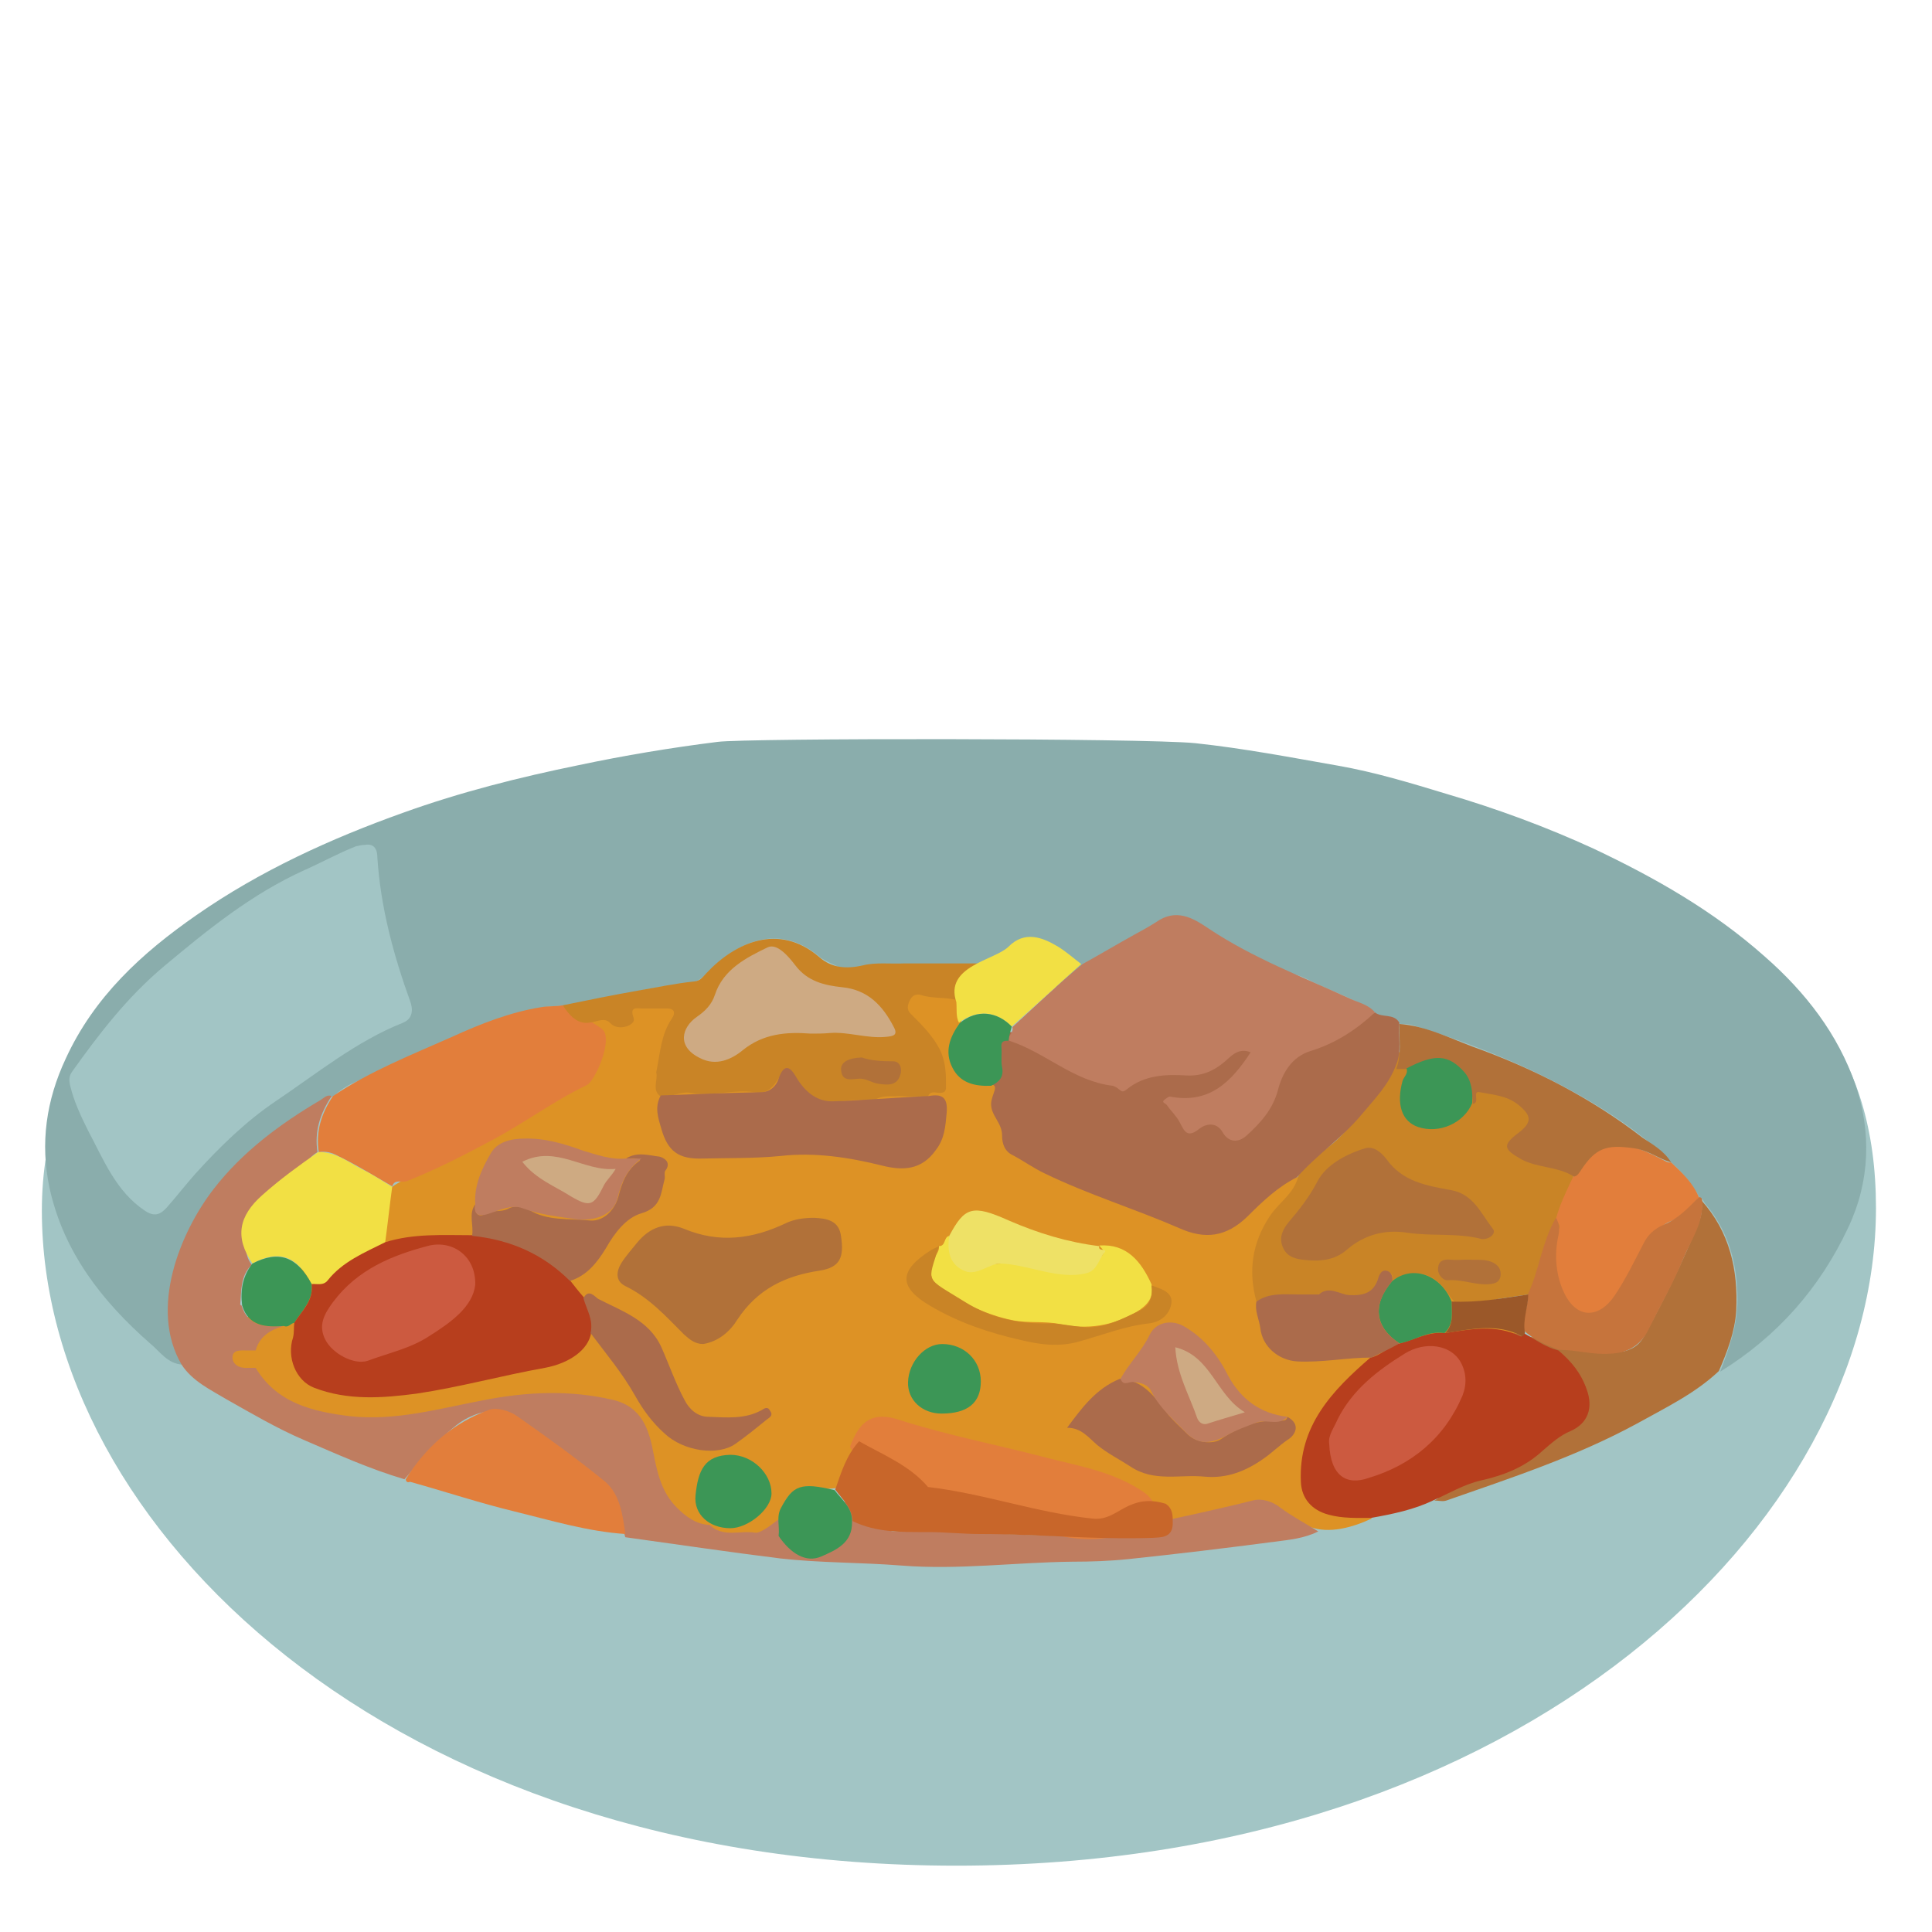 <?xml version="1.0" encoding="utf-8"?>
<!-- Generator: Adobe Illustrator 22.0.0, SVG Export Plug-In . SVG Version: 6.00 Build 0)  -->
<svg version="1.1" id="Layer_1" xmlns="http://www.w3.org/2000/svg" xmlns:xlink="http://www.w3.org/1999/xlink" x="0px" y="0px"
	 viewBox="0 0 300 300" style="enable-background:new 0 0 300 300;" xml:space="preserve">
<style type="text/css">
	.st0{fill:#E08086;}
	.st1{fill:#B73E1D;}
	.st2{fill:#DD9225;}
	.st3{fill:#E27E3B;}
	.st4{fill:#2581A4;}
	.st5{fill:#3C9656;}
	.st6{fill:#B7533B;}
	.st7{fill:#9B5829;}
	.st8{fill:#F2E044;}
	.st9{fill:#5C3E6D;}
	.st10{fill:#CCA44C;}
	.st11{fill:#C16938;}
	.st12{fill:#2E7B45;}
	.st13{fill:#DD7258;}
	.st14{fill:#EF8379;}
	.st15{fill:#895E40;}
	.st16{fill:#90777A;}
	.st17{fill:#F9FAEB;}
	.st18{fill:#E2DCC4;}
	.st19{fill:#FFFEFE;}
	.st20{fill:#907F77;}
	.st21{fill:#51683C;}
	.st22{fill:#B8AFAC;}
	.st23{fill:#96806C;}
	.st24{fill:#C5BBB3;}
	.st25{fill:#7B6453;}
	.st26{fill:#634B36;}
	.st27{fill:#4F2E18;}
	.st28{fill:#93847E;}
	.st29{fill:#715338;}
	.st30{fill:#CABEB5;}
	.st31{fill:#6E5542;}
	.st32{fill:#BBA999;}
	.st33{fill:#7F6E68;}
	.st34{fill:#A29590;}
	.st35{fill:#513B2D;}
	.st36{fill:#637550;}
	.st37{fill:#847146;}
	.st38{fill:#6D5D3C;}
	.st39{fill:#729289;}
	.st40{fill:#359182;}
	.st41{fill:#46AC9D;}
	.st42{fill:#298777;}
	.st43{fill:#296355;}
	.st44{fill:#0E3329;}
	.st45{fill:#3F9687;}
	.st46{fill:#E48555;}
	.st47{fill:#F59159;}
	.st48{fill:#DADADA;}
	.st49{fill:#921428;}
	.st50{fill:#A8122E;}
	.st51{fill:#B21530;}
	.st52{fill:#B2B294;}
	.st53{fill:#DBD9C1;}
	.st54{fill:#D5D8BA;}
	.st55{fill:#EFEED8;}
	.st56{fill:#59AD6D;}
	.st57{fill:#83B967;}
	.st58{fill:#8FC07C;}
	.st59{fill:#86C95D;}
	.st60{fill:#94D07A;}
	.st61{fill:#9CD47C;}
	.st62{fill:#72B452;}
	.st63{fill:#7CB461;}
	.st64{fill:#419155;}
	.st65{fill:#2C8245;}
	.st66{fill:#4CA664;}
	.st67{fill:#7E4545;}
	.st68{fill:#8B4A48;}
	.st69{fill:#864646;}
	.st70{fill:#964D4D;}
	.st71{fill:#BB9F93;}
	.st72{fill:#E0B15C;}
	.st73{fill:#BB9248;}
	.st74{fill:#D3A54A;}
	.st75{fill:#F4C55F;}
	.st76{fill:#D8A745;}
	.st77{fill:#E9B94E;}
	.st78{fill:#F0CC84;}
	.st79{fill:#DDB366;}
	.st80{fill:#EBC169;}
	.st81{fill:#E2B864;}
	.st82{fill:#CDA55D;}
	.st83{fill:#ECCA8E;}
	.st84{fill:#ECDEC4;}
	.st85{fill:#D0C392;}
	.st86{fill:#EEE4D3;}
	.st87{fill:#DDCCAF;}
	.st88{fill:#7FAA52;}
	.st89{fill:#90C161;}
	.st90{fill:#AACF81;}
	.st91{fill:#E0CB90;}
	.st92{fill:#F3DF9D;}
	.st93{fill:#F7F1D6;}
	.st94{fill:#F6E8BF;}
	.st95{fill:#1E1E1E;}
	.st96{fill:#E9E6E2;}
	.st97{fill:#CB564A;}
	.st98{fill:#D86C6A;}
	.st99{fill:#CB4634;}
	.st100{fill:#CA4634;}
	.st101{fill:#9E3022;}
	.st102{fill:#DF7B60;}
	.st103{fill:#C94533;}
	.st104{fill:#9F3021;}
	.st105{fill:#E0785E;}
	.st106{fill:#E17A60;}
	.st107{fill:#E27A60;}
	.st108{fill:#CA4735;}
	.st109{fill:#DD8675;}
	.st110{fill:#DC7C6D;}
	.st111{fill:#C94A36;}
	.st112{fill:#C94634;}
	.st113{fill:#CA4633;}
	.st114{fill:#C94834;}
	.st115{fill:#DF765C;}
	.st116{fill:#9D3122;}
	.st117{fill:#E07B60;}
	.st118{fill:#B53A2A;}
	.st119{fill:#C94734;}
	.st120{fill:#A03021;}
	.st121{fill:#DD806B;}
	.st122{fill:#DE8170;}
	.st123{fill:#EAA7A4;}
	.st124{fill:#E5D6D2;}
	.st125{fill:#F0A7B4;}
	.st126{fill:#A06267;}
	.st127{fill:#9F6467;}
	.st128{fill:#BA544F;}
	.st129{fill:#D69578;}
	.st130{fill:#DDA792;}
	.st131{fill:#91443A;}
	.st132{fill:#9B5148;}
	.st133{fill:#E7A2A9;}
	.st134{fill:#8C411D;}
	.st135{fill:#9E5029;}
	.st136{fill:#6F2913;}
	.st137{fill:#A9594A;}
	.st138{fill:#C07161;}
	.st139{fill:#5F801B;}
	.st140{fill:#409658;}
	.st141{fill:#AF665A;}
	.st142{fill:#712912;}
	.st143{fill:#CE847C;}
	.st144{fill:#B05932;}
	.st145{fill:#C97D71;}
	.st146{fill:#DF8551;}
	.st147{fill:#E58751;}
	.st148{fill:#834023;}
	.st149{fill:#8B431F;}
	.st150{fill:#E68751;}
	.st151{fill:#9E5A51;}
	.st152{fill:#EED4C6;}
	.st153{fill:#E1C5B0;}
	.st154{fill:#CDB3A1;}
	.st155{fill:#ECC0A2;}
	.st156{fill:#F4DECE;}
	.st157{fill:#F1D3BF;}
	.st158{fill:#DFBE94;}
	.st159{fill:#F1B6A8;}
	.st160{fill:#D36A74;}
	.st161{fill:#F5AEAD;}
	.st162{fill:#F1B1AE;}
	.st163{fill:#CC404E;}
	.st164{fill:#D55E66;}
	.st165{fill:#CB6A6C;}
	.st166{fill:#F4D8C3;}
	.st167{fill:#F5AEAB;}
	.st168{fill:#F27F89;}
	.st169{fill:#F4CCC0;}
	.st170{fill:#EE5A6D;}
	.st171{fill:#EDC8B4;}
	.st172{fill:#CD968B;}
	.st173{fill:#D29F93;}
	.st174{fill:#F2DCC5;}
	.st175{fill:#E2C5C5;}
	.st176{fill:#EE7D79;}
	.st177{fill:#EB6765;}
	.st178{fill:#DB4144;}
	.st179{fill:#F39E96;}
	.st180{fill:#F58A84;}
	.st181{fill:#EC6967;}
	.st182{fill:#E05656;}
	.st183{fill:#D42C2C;}
	.st184{fill:#D93435;}
	.st185{fill:#F2A19A;}
	.st186{fill:#F3AFA9;}
	.st187{fill:#E47875;}
	.st188{fill:#C94442;}
	.st189{fill:#E45F56;}
	.st190{fill:#F2E6E0;}
	.st191{fill:#F0E0D3;}
	.st192{fill:#F3D7CF;}
	.st193{fill:#F2D5CB;}
	.st194{fill:#F1D2C5;}
	.st195{fill:#EFE4DD;}
	.st196{fill:#F2DBD4;}
	.st197{fill:#F5D5C5;}
	.st198{fill:#F3C8B8;}
	.st199{fill:#F1C3B8;}
	.st200{fill:#F4CFBC;}
	.st201{fill:#F3C9BD;}
	.st202{fill:#F4C9BD;}
	.st203{fill:#F4D1C5;}
	.st204{fill:#F2B7A9;}
	.st205{fill:#F4D2C6;}
	.st206{fill:#F4CFBD;}
	.st207{fill:#F2C5B9;}
	.st208{fill:#F3C7B8;}
	.st209{fill:#F4CCBF;}
	.st210{fill:#F2CEBE;}
	.st211{fill:#F3BDAD;}
	.st212{fill:#F2B2A2;}
	.st213{fill:#F4B8A7;}
	.st214{fill:#F5B3A1;}
	.st215{fill:#F0B6A8;}
	.st216{fill:#F3B7AD;}
	.st217{fill:#F19787;}
	.st218{fill:#F28F7C;}
	.st219{fill:#F2C9B5;}
	.st220{fill:#EEAE9A;}
	.st221{fill:#F5928B;}
	.st222{fill:#F5968C;}
	.st223{fill:#F6B5A5;}
	.st224{fill:#F38F85;}
	.st225{fill:#F5988B;}
	.st226{fill:#F2B39C;}
	.st227{fill:#F0BA9D;}
	.st228{fill:#F1B39C;}
	.st229{fill:#EF9189;}
	.st230{fill:#EF9A90;}
	.st231{fill:#E59489;}
	.st232{fill:#EEAB9A;}
	.st233{fill:#F1A195;}
	.st234{fill:#A2C5C5;}
	.st235{fill:#C98426;}
	.st236{fill:#8AADAC;}
	.st237{fill:#B17139;}
	.st238{fill:#AB6B4B;}
	.st239{fill:#BF7D60;}
	.st240{fill:#C6743C;}
	.st241{fill:#CEAA83;}
	.st242{fill:#C8662A;}
	.st243{fill:#AA6B4B;}
	.st244{fill:#EEE166;}
	.st245{fill:#CC5A40;}
	.st246{fill:#CEAA82;}
	.st247{fill:#C1573E;}
	.st248{fill:#3A9656;}
	.st249{fill:#46A35F;}
	.st250{fill:#44A160;}
	.st251{fill:#288245;}
	.st252{fill:#4C345B;}
	.st253{fill:#6F5182;}
	.st254{fill:#382447;}
	.st255{fill:#482D59;}
	.st256{fill:#56386B;}
	.st257{fill:#A85C36;}
	.st258{fill:#FAE19C;}
	.st259{fill:#B5DAD7;}
	.st260{fill:#F2E3C1;}
	.st261{fill:#F6E2AF;}
	.st262{fill:#F7D989;}
	.st263{fill:#E5A045;}
	.st264{fill:#F8E28F;}
	.st265{fill:#F9E198;}
	.st266{fill:#F2B22C;}
	.st267{fill:#F3B124;}
	.st268{fill:#C68226;}
	.st269{fill:#E09E46;}
	.st270{fill:#E2C888;}
	.st271{fill:#D3CA23;}
	.st272{fill:#DDB3B1;}
	.st273{fill:#165229;}
	.st274{fill:#E4E4E4;}
	.st275{fill:#DCDEBD;}
	.st276{fill:#DABBB4;}
	.st277{fill:#BAAF24;}
	.st278{fill:#BA5138;}
	.st279{fill:#9B3C2C;}
	.st280{fill:#D86F6A;}
	.st281{fill:#CAE4E1;}
	.st282{fill:#97C4BF;}
	.st283{fill:#80AAA4;}
	.st284{fill:#C5DFDB;}
	.st285{fill:#ABC9C4;}
	.st286{fill:#A8453C;}
	.st287{fill:#35180D;}
	.st288{fill:#F76253;}
	.st289{fill:#69210D;}
	.st290{fill:#8E2614;}
	.st291{fill:#822914;}
	.st292{fill:#F1E99F;}
	.st293{fill:#CEBB31;}
	.st294{fill:#F7F8DB;}
	.st295{fill:#D3E8E5;}
	.st296{fill:#BFDCD6;}
	.st297{fill:#441D11;}
	.st298{fill:#726933;}
	.st299{fill:none;stroke:#726933;stroke-width:0.5;stroke-miterlimit:10;}
	.st300{fill:none;stroke:#726933;stroke-width:2;stroke-miterlimit:10;}
	.st301{fill:#736933;}
	.st302{fill:#E4955E;}
	.st303{fill:#CE763A;}
	.st304{fill:#F5AC79;}
	.st305{fill:#D3C4C1;}
	.st306{fill:#E9D8D4;}
	.st307{fill:#A8112E;}
	.st308{fill:#5E5655;}
	.st309{fill:#F2EDD3;}
	.st310{fill:#D6C7C4;}
	.st311{fill:#EBDFDC;}
</style>
<g>
	<path class="st234" d="M291.3,187.6c0,48.9-54.8,102.1-142.8,102.1s-142-52.8-142-101.7s60.8-56.7,148.8-56.7
		S291.3,138.7,291.3,187.6z"/>
	<g>
		<path class="st2" d="M236.3,207.5c4.5-4.7-35.4-21.2-34.7-24.8c-4.1,2-7.2-0.4-11.3,1.6c-4.2,2-7.3-0.8-11.4-2.3
			c-5.5-2-8.1-1.7-13.1-4.8c-1.7-1.1-9.2-6.2-10.3-7.8c-1.6-2.4-4.3-0.9-5.8-5.3c-1.5-4.4,1.9-9.5-5.1-11.6
			c-17.8-5.4-50.8,5.2-52.5,5.9c-1.5,0.6-1.8,1.5-1.4,3.1c0.7,2.8,2.6,1.8,1,1.8c-0.1,0.6-0.1,1.2,0.1,1.8c-0.5,1.6-0.9,1.5-2.3,3.3
			c-1.2,1.5-27.7,14.9-28.6,15.9c-1.2,1.4-28.4,24.5-27.7,26.1c3.8,7.5,13.9,17.2,31.9,11.3c9.1-2.9,20.4-6.5,29.8-2.1
			c7.8,3.6-1.5,15.2,8.7,17.8c0.4-0.8,12.1,0.6,6.5-0.5c2.3,2.2,8,0.9,10.9,1.4c0.1-3.1,0.2-6.4,3.8-7.4c1.2-0.3,2.8,0.5,3.8,0.3
			c2-0.5,52.3-1.7,53.6,5.7c3.5-2,10.1-1.9,14.2-0.5c2.2,0.8,4.8-0.1,7,0.7c3,1.1,6.6,0.1,9.6-1.3
			C211.6,235.7,235.8,208,236.3,207.5z M99.8,164.5"/>
		<path class="st235" d="M195.1,202.1c-1.3-4.7-0.7-9.1,2.1-13.3c1.4-2.1,3.8-3.5,4.4-6.2c1.5-2.6,4.3-3.9,6.3-5.9
			c3.8-3.9,6.9-8.4,9.4-13.4c1.5,2.5,19.3,6.1,20,6.8c1.8,1.8,4.3,4.2,3.2,5.1c-2.2,1.8-3.2,1.1-0.6,2.5c2.6,1.4,1.8,3.4,4.4,4.8
			c0,2.2,0,1.9,0.1,4.1c-3.7,2.4,2.3,11.2-1.9,12.8c-0.4,1.7-4.8-0.1-5.1,1.6c-3.8,0.5-7.6,1.3-11.4,1.3c-0.4-0.4-0.7-0.8-1-1.2
			c-1.8-2.9-4.7-4.6-8.8-2.3c0.2-0.8-0.2-1.2-0.9-1.4c-0.6-0.2-0.9,0.4-1.2,0.9c-0.5,1-0.6,2.6-1.8,2.7c-1.5,0.2-3.2,0.5-4.8-0.3
			c-1.1-0.5-1.9,0-2.8,0.3c-1,0-2.1,0-3.1,0C199.3,201,197.1,200.9,195.1,202.1z"/>
		<path class="st236" d="M185.6,115.4c7.5,0.8,14.8,2.2,22.2,3.5c5.7,1,11.3,2.7,16.9,4.4c7.8,2.3,15.4,5.1,22.8,8.5
			c9.5,4.5,18.5,9.6,26.5,16.7c6.4,5.6,11.4,12.1,14.1,19.9c2.5,7.3,2.3,15-1.1,22.2c-4.4,9.4-11,16.9-19.9,22.4
			c1.4-3.6,2.7-7.2,2.7-11.2c0-5.6-1.4-10.7-5.1-15c-0.2-0.3-0.3-0.8-0.8-0.8c-1.1-2.2-2.7-4-4.5-5.6c-3.6-3.6-7.7-6.5-12-9.1
			c-8.7-5.2-18-9-27.7-12c-0.8-0.3-1.5-0.3-2.3-0.3c-0.8-1.6-2.7-0.7-3.8-1.7c-3.4-2.4-7.3-3.5-10.9-5.4c-4.5-2.3-31.2-4.3-33.5-2.5
			c-0.4,0.3,0.9,4.6,0.5,4.4c-1.2-1.1-26.6-0.2-29.6-0.2c-0.6,0-11-3.5-12.8-5c-6.1-5.2-12.4-2.6-17,2c-1.1,1.1-2,2-3.4,2.1
			c-6.5,0.5-12.7,2.5-19.1,3.5c-5.1-0.1-9.7,1.8-14.4,3.6c-6.3,2.4-12.2,5.6-18.4,8.3c-1.2,0.5-2.2,1.2-3.2,2.1
			c-3.1,0.9-5.5,3.1-8.1,5c-5.2,3.7-9.7,8-13.1,13.5c-4.2,6.9-4.9,14.2-2.1,21.8c0.2,0.5,1.1,1-0.1,1.4c-2.4-0.1-3.6-2.1-5.1-3.3
			c-7.4-6.5-13.4-14.1-15.6-24.1c-1.5-7-0.5-13.7,2.5-20.1c4.4-9.6,11.8-16.4,20.3-22.3c9.9-6.9,20.9-11.9,32.1-15.9
			c8.9-3.2,18-5.5,27.3-7.4c7.1-1.5,14.3-2.7,21.5-3.6C115.8,114.6,177.7,114.6,185.6,115.4z"/>
		<path class="st237" d="M254.1,221.1c-9.4,5.1-19.5,8.4-29.5,11.9c-0.6,0.2-1.2,0-1.9,0c2.7-1.1-0.9-4.7,1.8-5.6
			c3.3-1.1,2.6-1.7,4.9-5c0.8-1.1-2.3-3.4-0.8-4c2.8-1.2,12.7,1,11.8-2c-0.8-2.5-4.2-7.3-5.4-9.4c3.3,0.6,14,3.7,17.3,2.8
			c1.5-0.4,2.4-1.2,3-2.3c3.1-5.7,6-11.5,8.4-17.5c0.5-1.1,0.7-2.4,0.5-3.6c4.4,4.9,5.7,10.8,5.4,17.1c-0.2,3.3-1.4,6.4-2.7,9.4
			C263.2,216.4,258.6,218.6,254.1,221.1z"/>
		<path class="st234" d="M56.6,131.2c1.6-0.3,2,0.8,2,2c0.5,7.7,2.5,15.1,5.1,22.3c0.6,1.7,0.1,2.8-1.1,3.3
			c-7.3,2.9-13.4,7.9-19.8,12.2c-4.6,3.1-8.7,7.1-12.5,11.3c-1.5,1.7-2.9,3.5-4.4,5.2c-1,1.1-1.9,1.5-3.4,0.5
			c-4.5-3-6.4-7.9-8.8-12.4c-1.1-2.2-2.2-4.5-2.8-7c-0.2-0.9-0.2-1.5,0.3-2.2c4.2-5.9,8.6-11.6,14.2-16.3c6.8-5.7,13.7-11.3,21.9-15
			c2.7-1.2,5.2-2.6,8-3.7C55.9,131.3,56.2,131.2,56.6,131.2z"/>
		<path class="st238" d="M213.5,157.2c1.1,0.9,2.9,0.1,3.8,1.6c-0.2,2.2,0.4,4.4-0.5,6.5c-1.1,3.1-3.4,5.4-5.4,7.8
			c-3,3.6-6.9,6.2-10,9.7c-3,1.5-5.4,3.8-7.7,6.1c-3.3,3.2-6.6,3.6-10.6,1.8c-6.9-3-14.1-5.2-20.9-8.5c-1.7-0.8-3.2-1.9-4.9-2.8
			c-1.3-0.6-1.7-1.8-1.7-3.1c0-2-1.8-3.1-1.7-5c0.1-1.4,1.3-2.8,0-2.9c1.3-0.2,0-0.7,0-2c0.1-1.5,0.4-5.1,2-6.4
			C159.7,161.9,211.4,159.1,213.5,157.2z"/>
		<path class="st239" d="M213.5,157.2c-2.9,2.7-6.1,4.8-10,6c-2.9,0.9-4.4,3.4-5.1,6.2c-0.8,2.9-2.7,5-4.8,6.9
			c-1.3,1.2-2.8,1.1-3.7-0.4c-1.1-2-3-1.2-3.7-0.6c-1.9,1.5-2.3,0.3-3-1c-0.5-1-1.4-1.8-2-2.7c-0.2-0.3-1-0.4-0.3-0.9
			c0.3-0.2,0.6-0.5,0.9-0.4c6,1.1,9.4-2.3,12.4-6.9c-2-0.8-3.1,0.7-4.2,1.6c-1.7,1.4-3.5,2.1-5.7,2c-3.3-0.2-6.6-0.1-9.4,2.2
			c-0.6,0.5-0.8,0.2-1.2-0.1c-0.2-0.2-0.6-0.4-0.9-0.5c-6.1-0.7-10.5-5.2-16.1-7c-0.3-0.8,0.8-1.3,0.5-2.1c3.6-3.3,7.1-6.7,10.9-9.8
			c2.7-1.5,5.4-3.1,8.1-4.6c1.1-0.6,2.2-1.2,3.3-1.9c3.1-2.2,5.7-0.7,8.2,1c6.9,4.6,14.6,7.5,22,10.9
			C211,155.7,212.5,156,213.5,157.2z"/>
		<path class="st3" d="M49.5,178.9c-0.5-3.2,0.4-6,2.2-8.7c5.8-3.9,12.2-6.4,18.5-9.2c4.4-2,8.9-3.8,13.8-4.6
			c1.1-0.2,2.3-0.1,3.4-0.3c1.4,0.9,5.7,3.2,6.2,3.8c1.6,1.6-1.2,8-2.5,8.6c-5.2,2.5-9.7,5.9-14.8,8.6c-4.3,2.3-8.6,4.5-13.1,6.3
			c-0.8,0.3-1.9-0.4-2.3,0.8c-2.8-1.6-5.5-3.3-8.4-4.7C51.6,179,50.6,178.7,49.5,178.9z"/>
		<path class="st235" d="M87.4,156.1c3.9-0.8,7.8-1.6,11.8-2.3c2.9-0.5,5.7-1.1,8.6-1.4c1-0.1,1.3-0.7,1.9-1.3
			c4.4-4.7,11.2-7.9,17.5-2.5c1.9,1.7,4.2,1.9,6.8,1.3c2-0.5,4.3-0.2,6.4-0.3c4,0,8,0,12.3,0c-1.3,2.2-4.6,2.7-4.1,5.7
			c-1.8-0.5-3.8-0.2-5.6-0.8c-0.7-0.2-1.4,0-1.8,1c-0.4,0.9-0.3,1.5,0.4,2.1c1.6,1.6,3.2,3.2,4.3,5.3c1,2,1,3.9,1,5.9
			c0,0.7-0.3,0.9-1,0.9c-0.6,0-1.5-0.4-1.8,0.6c-1.5-0.1-3,0-4.5-0.1c-1.3,0.1-2.7-0.2-3.9,0.7c-1.9-0.1-3.6-0.2-5.5,0.2
			c-2.8,0.6-4.8-1.2-6.5-3.3c-1.7-2.2-1.6-2.2-3.1,0.1c-0.8,1.2-1.8,2-3.4,1.7c-3.3-0.5-6.6,0.7-10,0.1c-1.5-0.3-3.1,0.8-4.7,0.5
			c-1.3-1-0.3-2.5-0.6-3.7c0.6-2.8,0.7-5.8,2.4-8.3c0.7-1,0.4-1.7-1-1.6c-1.2,0-2.3,0-3.5,0c-0.9,0-2.1-0.4-1.4,1.5
			c0.4,1.1-2.4,2.1-3.6,0.8C93.1,157,90.7,161.4,87.4,156.1z"/>
		<path class="st3" d="M259.5,180.5c1.7,1.6,3.4,3.2,4.3,5.4c-1.2,1.5-2.7,3-4.3,3.7c-3.2,1.2-3.2,4.9-4.7,7.5
			c-0.9,1.6-1.6,3.3-2.7,4.9c-1.2,1.9-3.6,4.5-5.9,4.1c-1.9-0.4-5.9-2.7-5.8-5c0.1-2.6,0.4-7.8,1.7-10.4c0.3-0.5-0.4-0.9-0.5-1.4
			c0.6-2.3,1.7-4.5,2.7-6.6c1.6-1.3,2.4-3.5,4.5-4.3c3.4-1.3,6.3,0.1,9.2,1.6C258.5,180.2,258.9,180.6,259.5,180.5z"/>
		<path class="st237" d="M259.5,180.5c-2-0.6-3.6-1.9-5.8-2.2c-4.2-0.6-5.9-0.1-8.2,3.4c-0.3,0.4-0.5,0.9-1.1,1
			c-2.5-1.6-5.6-1.3-8.2-2.7c-2.8-1.6-2.9-2.2-0.4-4.1c2.2-1.7,2-2.7-0.1-4.4c-1.8-1.4-3.9-1.5-5.9-1.9c-1.3-0.3,0.1,1.7-1.1,1.8
			c0-4.2-2.2-0.5-6-1.5c-2-0.5-2.7-4.8-4.2-3.9c-0.6,0-1.1,0-1.7,0c0.9-2.3,0.4-4.7,0.5-7c4,0.3,7.6,2.1,11.3,3.5
			c9.5,3.4,18.5,8,26.5,14.2C256.6,177.7,258.4,178.7,259.5,180.5z"/>
		<path class="st240" d="M241.6,189.1c0.5,0.8,0.6,1.6,0.4,2.7c-0.7,3.1-0.4,6.3,0.9,9c2.1,4.3,5.6,3.7,7.8,0.4
			c1.7-2.5,3.1-5.4,4.5-8.1c0.7-1.4,1.7-2.3,3.1-2.9c2.2-0.9,3.8-2.6,5.5-4.3c0.4,0,0.5,0.2,0.5,0.5c0.3,3.4-1.7,6.1-2.9,9
			c-1.5,3.7-3.5,7.2-5.3,10.8c-1.2,2.6-3.2,3.9-6.1,4c-2.7,0.2-5.2-0.6-7.9-0.6c-2-0.7-4-1.6-5.6-3.1c-0.1-1.8,0.8-3.6,0.7-5.4
			C239,197.3,239.4,192.9,241.6,189.1z"/>
		<path class="st8" d="M148.5,155.6c-1.9-5.6,6-6.5,8.1-8.6c2.5-2.5,5.2-1.5,7.7,0c1.3,0.8,2.4,1.8,3.6,2.7
			c-3.6,3.2-7.2,6.5-10.8,9.7c-2.4-2.4-5.3-2.7-8.2-0.6C148.4,157.8,148.6,156.7,148.5,155.6z"/>
		<path class="st239" d="M198.8,234.1c-1.1-0.9-2.8-1.5-4.3-1.1c-4.2,1.1-23.6,5.5-27.2,5.5c-9.5,0-19-0.9-28.5-0.7
			c-2,0-3.8-4.8-5.4-6.2c-0.4,0-4.7,3.7-4.7,4.1c-0.7,2.9-0.3-0.5-3,0c-2.7,0.5-1.7,0.9-3-1.4c0,0.1-4.2,3.9-5.4,3.7
			c-2.4-0.4-5,0.8-7.1-1.2c-2.1-0.1-3.7-1.3-5.1-2.7c-2.3-2.3-3-5.2-3.6-8.3c-0.7-3.8-1.8-7.3-6.2-8.4c-6.7-1.6-13.4-1.3-20.1,0
			c-6.9,1.3-13.8,3.3-20.9,2.5c-5.7-0.7-11.3-2-14.6-7.5c-0.4,0-0.9,0-1.3,0c-1.3,0.1-2.3-0.6-2.3-1.6c0-1.3,1.4-1.1,2.3-1.1
			c0.4,0,0.9,0,1.3,0c0.6-2.2,2.3-3.2,4.3-3.8c-2.8,0.2-5.5,0.1-6.5-3.2c-0.1,0-0.1-0.1-0.2-0.1c0.2-2.2,0-4.5,1.8-6.2
			c-2.5-3.3,1.3-5.9,4-7.9c3.3-2.4,2.7-7.5,6.2-9.6c-0.5-3.2,0.4-6,2.2-8.7c-0.7-0.3-1.2,0.3-1.7,0.6c-6.3,3.7-12.2,8.1-16.6,13.8
			c-5.2,6.7-10.1,18.6-5,27.3c1.7,2.6,4.5,3.9,7,5.4c3.9,2.2,7.8,4.5,12,6.3c5.1,2.2,10.2,4.5,15.6,6.1c0.6-0.6,6-7.4,9.4-9.3
			c3.3-1.8,6-1.7,9.2,0.4c3.6,2.4,6.5,5.6,10.3,7.7c3.9,2.2,5.3,10.2,5.4,10.2c8,1.1,16,2.3,24.1,3.3c6.2,0.7,12.5,0.6,18.8,1.1
			c8.8,0.7,17.7-0.5,26.5-0.6c2.9,0,5.8-0.1,8.7-0.4c7.6-0.8,15.1-1.7,22.7-2.7c2.3-0.3,4.6-0.5,6.8-1.6
			C202.8,236.6,200.7,235.5,198.8,234.1z"/>
		<path class="st1" d="M212.9,235.7c-2.2,0-4.4,0.1-6.6-0.5c-2.6-0.7-4.2-2.5-4.3-5.1c-0.4-8.7,4.9-14.2,10.8-19.3
			c1.7-0.3,2.9-1.9,4.6-2.2c2.3-0.6,4.5-1.9,7-1.6c3.9-0.6,7.9-1.4,11.7,0.5c0.3,0.1,0.4-0.2,0.5-0.5c1.8,1,3.4,2.2,5.4,2.7
			c2,1.7,3.5,3.5,4.4,6.1c1,2.8,0.2,5.2-2.5,6.4c-1.7,0.7-3,1.9-4.4,3.1c-2.7,2.5-6,3.8-9.6,4.6c-2.6,0.6-4.9,2-7.4,3.1
			C219.6,234.4,216.3,235.1,212.9,235.7z"/>
		<path class="st3" d="M63,229.7c3.1-5,7.4-8.8,13-10.8c1.2-0.4,3.2,0.2,4.3,1c4.7,3.3,9.3,6.6,13.7,10.2c2.3,2,2.7,5.2,3.1,8.1
			c-5.9-0.4-11.5-2.1-17.2-3.5c-5.4-1.3-10.8-3.1-16.2-4.6C63.3,230.2,63.1,230.2,63,229.7z"/>
		<path class="st8" d="M60.9,184.3c-0.4,2.9-0.7,5.8-1.1,8.7c-3.2,1.6-6.6,3-8.9,5.9c-0.7,0.9-1.6,0.5-2.5,0.5
			c-2.3-4.4-5.1-5.4-9.2-3.2c-2.8-4.1-2.1-7.4,1.5-10.6c2.8-2.5,5.7-4.6,8.7-6.7c2.7-0.1,4.7,1.6,6.9,2.7
			C57.9,182.4,59.4,183.4,60.9,184.3z"/>
		<path class="st5" d="M39.2,196.2c4.1-2.1,6.9-1.1,9.2,3.2c0.3,2.5-1.5,4.1-2.7,6c-0.6,0.1-0.9,0.8-1.6,0.5
			c-2.8,0.2-5.5,0.1-6.5-3.2C37.3,200.3,37.7,198.1,39.2,196.2z"/>
		<path class="st5" d="M153.9,168.6c-2.5,0.1-4.8-0.4-6-2.8c-1.3-2.5-0.4-4.8,1.1-6.9c2.7-2.3,5.9-1.8,8.1,0.5
			c-0.2,0.7-0.4,1.4-0.5,2.2c-0.6,0-1.2,0-1.1,1c0.1,1-0.1,2.1,0.1,3.1C155.9,167.2,155.2,168,153.9,168.6z"/>
		<path class="st238" d="M144.2,170.2c2.1-0.4,3,0.2,2.8,2.6c-0.2,2.1-0.3,4-1.7,5.8c-2.2,3.1-5.1,3.2-8.3,2.4
			c-5.2-1.3-10.5-2.1-15.8-1.5c-4.1,0.4-8.1,0.3-12.2,0.4c-3.6,0.1-5.3-1.1-6.3-4.6c-0.5-1.7-1.1-3.4-0.1-5.2
			c5.2-0.2,10.3-0.4,15.5-0.5c1.6,0,2.5-1.1,2.8-2.1c0.9-2.6,1.9-1.7,2.7-0.3c1.4,2.4,3.4,4,6,3.8
			C131.7,171,142.6,170.2,144.2,170.2z"/>
		<path class="st241" d="M125.9,160.5c-3.8-0.3-7.4,0-10.6,2.6c-1.7,1.4-4.1,2.5-6.6,1.2c-3.7-1.8-2.8-4.8-0.5-6.4
			c1.3-0.9,2.3-1.9,2.8-3.4c1.3-4,4.9-5.8,8.2-7.4c1.5-0.7,3.3,1.5,4.3,2.8c1.9,2.5,4.5,3.1,7.3,3.4c4,0.4,6.3,2.9,8,6.2
			c0.7,1.3-0.2,1.4-1.2,1.5c-2.9,0.3-5.8-0.8-8.7-0.6C127.9,160.5,126.9,160.5,125.9,160.5z"/>
		<path class="st237" d="M133.8,164.2c1.4,0.5,3.2,0.6,4.9,0.6c1.1,0,1.4,1.2,1.1,2.1c-0.5,1.7-1.9,1.6-3.3,1.4
			c-1.1-0.1-2-0.9-3.2-0.8c-1.2,0.1-2.7,0.5-2.7-1.6C130.7,164.9,131.7,164.3,133.8,164.2z"/>
		<path class="st5" d="M228.6,171.3c-1.3,3.1-5.1,4.8-8.4,3.7c-2.6-0.9-3.4-3.6-2.4-7.2c0.2-0.6,0.9-1.1,0.6-1.9
			c4.4-2.3,6.5-2.2,9,0.6C228.5,167.8,228.7,169.5,228.6,171.3z"/>
		<path class="st7" d="M225.4,202.1c4,0.2,8-0.5,11.9-1.1c0,2-0.9,3.9-0.5,6c-0.1,0.2-0.4,0.6-0.4,0.5c-3.9-2.1-8-1.1-12-0.5
			C225.8,205.6,225.4,203.8,225.4,202.1z"/>
		<path class="st1" d="M45.7,205.4c1.2-1.9,3-3.4,2.7-6c0.8-0.1,1.8,0.3,2.5-0.6c2.3-2.9,5.7-4.3,8.9-5.9c4.4-1.4,9-1.1,13.5-1.1
			c5.8,0.6,11,2.8,15.2,7c0.7,0.9,1.4,1.8,2.2,2.7c0.5,1.8,1.5,3.4,1.1,5.4c-0.4,2.7-3.4,4.8-7.2,5.5c-6.7,1.2-13.2,3-19.9,4
			c-5.3,0.7-10.7,1.1-15.9-0.9c-2.9-1.1-4.3-4.8-3.3-7.8C45.7,206.9,45.6,206.1,45.7,205.4z"/>
		<path class="st237" d="M109.2,208.7c-1.3,0-2.1-0.7-3-1.5c-2.8-2.8-5.4-5.7-9.1-7.5c-1.6-0.8-1.4-2.3-0.6-3.6
			c0.7-1.1,1.6-2.1,2.4-3.1c1.9-2.3,4.3-3.4,7.3-2.2c5.5,2.3,10.7,1.6,15.9-0.9c1.3-0.6,2.8-0.8,4.3-0.8c2,0.1,3.9,0.4,4.2,2.9
			c0.5,3.3-0.2,4.8-3.3,5.3c-5.4,0.8-9.7,2.9-12.8,7.6C113.4,206.7,111.6,208.3,109.2,208.7z"/>
		<path class="st3" d="M132,224.6c1.5-4,3.5-5.5,7.7-4.1c7.5,2.4,15.4,3.9,23,5.9c5.1,1.3,10.4,2.2,14.9,5.3c1,0.7,1.6,1.6,2,2.7
			c-2.5-1.2-2.7,2-4.7,3.3c-3,1.9-8.3,1.4-11.4,0.5c-6.6-1.8-13.6-3.6-20.2-5c-1.3-0.3-2.2-2.3-2.8-3.2c-1.6-2.1-3.7-3.2-6.2-3.8
			C133.4,226,132.4,225.7,132,224.6z"/>
		<path class="st242" d="M133.4,223.8c3.7,2.1,7.8,3.7,10.7,7.1c8.6,1,16.9,4,25.5,4.9c2.4,0.3,3.9-1.2,5.7-2c2-0.9,3.7-0.9,5.7-0.3
			c1.2,0.8,1.1,2,1.1,3.2c-0.1,2.2-2,2-3.2,2.1c-8.9,0.3-17.8-0.6-26.7-0.6c-2.7,0-5.4-0.3-8.1-0.3c-4,0-8,0.1-11.7-1.7
			c-0.1-2.1-1.6-3.4-2.7-4.9C130.6,228.7,131.4,226,133.4,223.8z"/>
		<path class="st8" d="M145.8,193.5c1.1,0,0.7-1.4,1.6-1.6c0,3.1,2.8,5.5,5.6,4.7c2.6-0.7,5.1-0.5,7.6,0.2c3.2,1,8.5,0.1,10.3-1.6
			c1-0.9,0.2-1.2-0.2-1.8c4.3-0.3,6.5,2.5,8.1,6c0.4,2-0.5,3.2-2.3,4.3c-3.7,2.2-7.7,2.8-11.9,1.9c-2.4-0.5-4.9-0.1-7.4-0.6
			c-4.3-0.9-8.1-2.8-11.6-5.4c-1.4-1-1.1-2.5-0.7-3.9C145.2,194.9,145.9,194.4,145.8,193.5z"/>
		<path class="st238" d="M199.9,220c2.2,1.2,1.2,2.9,0,3.6c-1.3,0.9-2.4,2-3.7,2.9c-2.7,1.9-5.6,3.1-9.1,2.8
			c-3.9-0.4-7.9,0.9-11.6-1.6c-1.7-1.1-3.5-2-5.1-3.3c-1.4-1.2-2.5-2.7-4.7-2.7c2.3-3.1,4.5-6.1,8.2-7.6c3.6,0.2,5.4,2.8,7.3,5.3
			c0.9,1.2,2.1,2.2,3.2,3.3c1.3,1.3,3.9,1.7,5.3,0.7c2.8-1.9,5.7-3,9.1-2.8C199.4,220.6,199.8,220.6,199.9,220z"/>
		<path class="st238" d="M91.7,207c0.5-2-0.6-3.6-1.1-5.4c0.8-1.6,1.8-0.2,2.3,0.1c3.7,1.9,7.9,3.3,9.8,7.5c1.2,2.7,2.2,5.6,3.6,8.2
			c0.7,1.4,2,2.6,3.7,2.6c2.8,0.1,5.6,0.4,8.2-1c0.5-0.3,1-0.7,1.4,0.1c0.5,0.7-0.1,1-0.5,1.3c-1.6,1.3-3.2,2.6-4.9,3.8
			c-2.7,1.9-8,1.2-11-1.6c-1.9-1.7-3.3-3.6-4.6-5.9C96.7,213.3,94.1,210.2,91.7,207z"/>
		<path class="st243" d="M88.5,198.9c-4.2-4.2-9.3-6.4-15.2-7c0.3-1.6-0.6-3.4,0.5-4.9c-0.2,1.2,0.4,2.2,1.5,1.5
			c1.2-0.7,2.4-0.2,3.6-0.8c0.9-0.5,2.2-0.5,3.3,0.2c2.8,1.7,6.1,1.3,9.2,1.6c2.2,0.3,4-1.5,4.6-3.6c0.6-2.3,1.3-4.3,3.4-5.7
			c-0.8-0.6-1.5-0.2-2.2-0.3c1.7-1.1,3.5-0.5,5.2-0.3c0.5,0.1,2,0.8,0.9,2.2c-0.2,0.3,0,0.9-0.1,1.3c-0.6,2.2-0.5,4.4-3.6,5.3
			c-2.4,0.7-4.2,3.1-5.5,5.4C92.7,196.1,91.1,198.1,88.5,198.9z"/>
		<path class="st239" d="M97.1,179.9c0.7,0,1.4,0,2.5,0c-2.3,1.7-3.1,3.7-3.7,6.1c-0.6,2.7-3.7,3.7-6.6,3.3
			c-2.8-0.4-5.5-0.7-8.2-1.7c-1.6-0.6-3.5,0.3-5.3,0.9c-1.3,0.4-2.3,0.3-2-1.5c-0.2-2.9,1-5.5,2.4-7.9c1-1.8,3.2-2.3,5.2-2.3
			c3.2-0.1,6.2,0.8,9.2,1.9C92.7,179.3,94.8,180.1,97.1,179.9z"/>
		<path class="st239" d="M199.9,220c-1.3,1.5-3.2,0.3-4.8,0.9c-1.6,0.6-3.3,1.2-4.8,2.1c-2.3,1.2-4.2,1.4-6.1-0.5
			c-1.9-2-4.1-3.8-5.4-6.4c-0.5-1.1-1.6-1.4-2.8-1.5c-0.7-0.1-1.6,0.7-2-0.5c1.3-2.4,3.3-4.3,4.5-6.8c1-2.1,3.6-2.5,5.6-1.2
			c3,1.8,5.1,4.5,6.6,7.5C192.7,217.3,195.7,219.5,199.9,220z"/>
		<path class="st244" d="M170.7,193.5c-0.3,0.9,1.4,0.3,0.8,1c-0.9,1-1.1,2.8-2.8,3.2c-4.4,1.1-9.1-1.4-13.4-1.5
			c-1.6,0-3.6,1.9-5.4,1.2c-2.3-0.9-2.9-2.9-2.5-5.5c2.4-4.5,3.6-4.9,9.2-2.4C161.2,191.5,165.8,192.9,170.7,193.5z"/>
		<path class="st235" d="M145.8,193.5c-1.8,5.9-2.3,4.7,4.1,8.7c4,2.5,8.4,3.4,13,3.3c1.9,0,3.8,0.5,5.7,0.6
			c3.1,0.1,5.6-1.3,8.2-2.5c1.9-0.9,2.2-2.3,2-4c1.4,0.5,3.3,1,3.1,2.7c-0.2,1.7-1.6,3-3.5,3.2c-3.7,0.4-7.2,1.8-10.8,2.8
			c-3.1,0.9-6.1,0.5-9-0.2c-4.9-1.1-9.7-2.7-14.1-5.3c-5-2.9-5-5.5,0.1-8.7C145.1,193.8,145.5,193.7,145.8,193.5z"/>
		<path class="st5" d="M113.4,225.9c3.4,0,6.4,2.9,6.4,6c0,2.4-3.6,5.4-6.4,5.4c-3.2,0-5.7-2.1-5.4-5.1
			C108.4,228.3,109.4,226,113.4,225.9z"/>
		<path class="st5" d="M146.2,219.5c-3,0-5.3-2.1-5.2-4.9c0.1-3.1,2.6-5.9,5.3-5.9c3.4,0,6,2.5,6,5.8
			C152.3,217.8,150.3,219.5,146.2,219.5z"/>
		<path class="st5" d="M129.6,231.4c1.1,1.5,2.8,2.7,2.7,4.9c0.1,3.3-2.5,4.4-4.8,5.4c-2.3,1-4.7-0.4-6.6-3.2c0.2-1.5-0.4-3,0.4-4.4
			C123.1,230.7,124.3,230.1,129.6,231.4z"/>
		<path class="st245" d="M206.4,224.2c-0.2-1.3,0.7-2.4,1.3-3.8c2.3-4.6,6.2-7.6,10.4-10.2c3.2-2,7.2-1.4,8.7,1.3
			c0.9,1.6,1,3.4,0.3,5.2c-2.8,6.6-7.9,10.8-14.6,12.8C209.1,230.7,206.6,229.2,206.4,224.2z"/>
		<path class="st5" d="M217.3,208.6c-3.8-2.5-4.3-6-1.1-9.7c3.3-2.6,7.6-0.8,9.2,3.2c0,1.7,0.4,3.5-1.1,4.9
			C221.7,206.6,219.6,208.2,217.3,208.6z"/>
		<path class="st237" d="M230.1,192.4c-3.8-1-7.8-0.4-11.7-1c-3.3-0.5-6.5,0.3-9.2,2.6c-2,1.8-4.4,1.9-7,1.6
			c-1.5-0.2-2.6-0.7-3.1-2.2c-0.5-1.4,0.2-2.6,0.9-3.5c1.7-2,3.3-4,4.6-6.5c1.3-2.5,4.4-4.2,7.4-5.1c1.4-0.4,2.6,0.8,3.3,1.7
			c2.5,3.5,6.2,4.1,10,4.8c3.5,0.6,4.7,3.7,6.5,6C232.4,191.5,231.3,192.5,230.1,192.4z"/>
		<path class="st237" d="M228.1,195.6c1.2,0.1,2.7-0.2,4,0.6c0.8,0.5,1,1.2,0.9,2c-0.2,0.9-0.8,1.1-1.7,1.2
			c-2.2,0.2-4.3-0.8-6.5-0.6c-0.6,0.1-1.6-0.8-1.5-1.9c0.1-1.1,0.8-1.4,1.9-1.3C226,195.7,226.9,195.6,228.1,195.6z"/>
		<path class="st238" d="M216.2,198.9c0.1-0.9-0.3-1.5-1-1.6c-0.6-0.1-1,0.5-1.2,1.2c-0.7,2.3-2.3,2.7-4.5,2.6
			c-1.5-0.1-3.1-1.5-4.7-0.1c-1.1,0-2.2,0-3.2,0c0.2,0.3,0.4,0.7,0.5,1c-0.1-0.4-0.3-0.7-0.5-1c-2.2,0-4.5-0.3-6.5,1.1
			c-0.3,1.4,0.4,2.7,0.6,4.1c0.3,2.9,2.8,5,5.7,5.2c3.9,0.2,7.7-0.6,11.6-0.6c1.4-0.7,2.9-1.4,4.3-2.2
			C213.5,206.1,213,202.7,216.2,198.9z"/>
		<path class="st245" d="M73.8,199.5c-0.4,3.4-3.7,5.8-7.2,8c-2.9,1.9-6.3,2.6-9.5,3.8c-2.1,0.7-5.5-1.1-6.6-3.3
			c-1.1-2.2-0.2-3.9,1.2-5.8c3.8-5.1,9.2-7.3,15-8.8C70.4,192.6,73.9,195.1,73.8,199.5z"/>
		<path class="st246" d="M95.6,181.5c-0.7,1.2-1.5,1.8-1.9,2.7c-1.5,3-2.1,3.3-5,1.6c-2.5-1.6-5.5-2.7-7.6-5.4
			C86.4,177.7,90.7,182,95.6,181.5z"/>
		<path class="st241" d="M182.5,209.2c5.6,1.4,6.3,7.4,10.8,10.1c-2.3,0.7-4.1,1.2-5.9,1.8c-0.8,0.2-1.3-0.4-1.5-0.9
			C184.7,216.7,182.7,213.3,182.5,209.2z"/>
	</g>
</g>
</svg>
